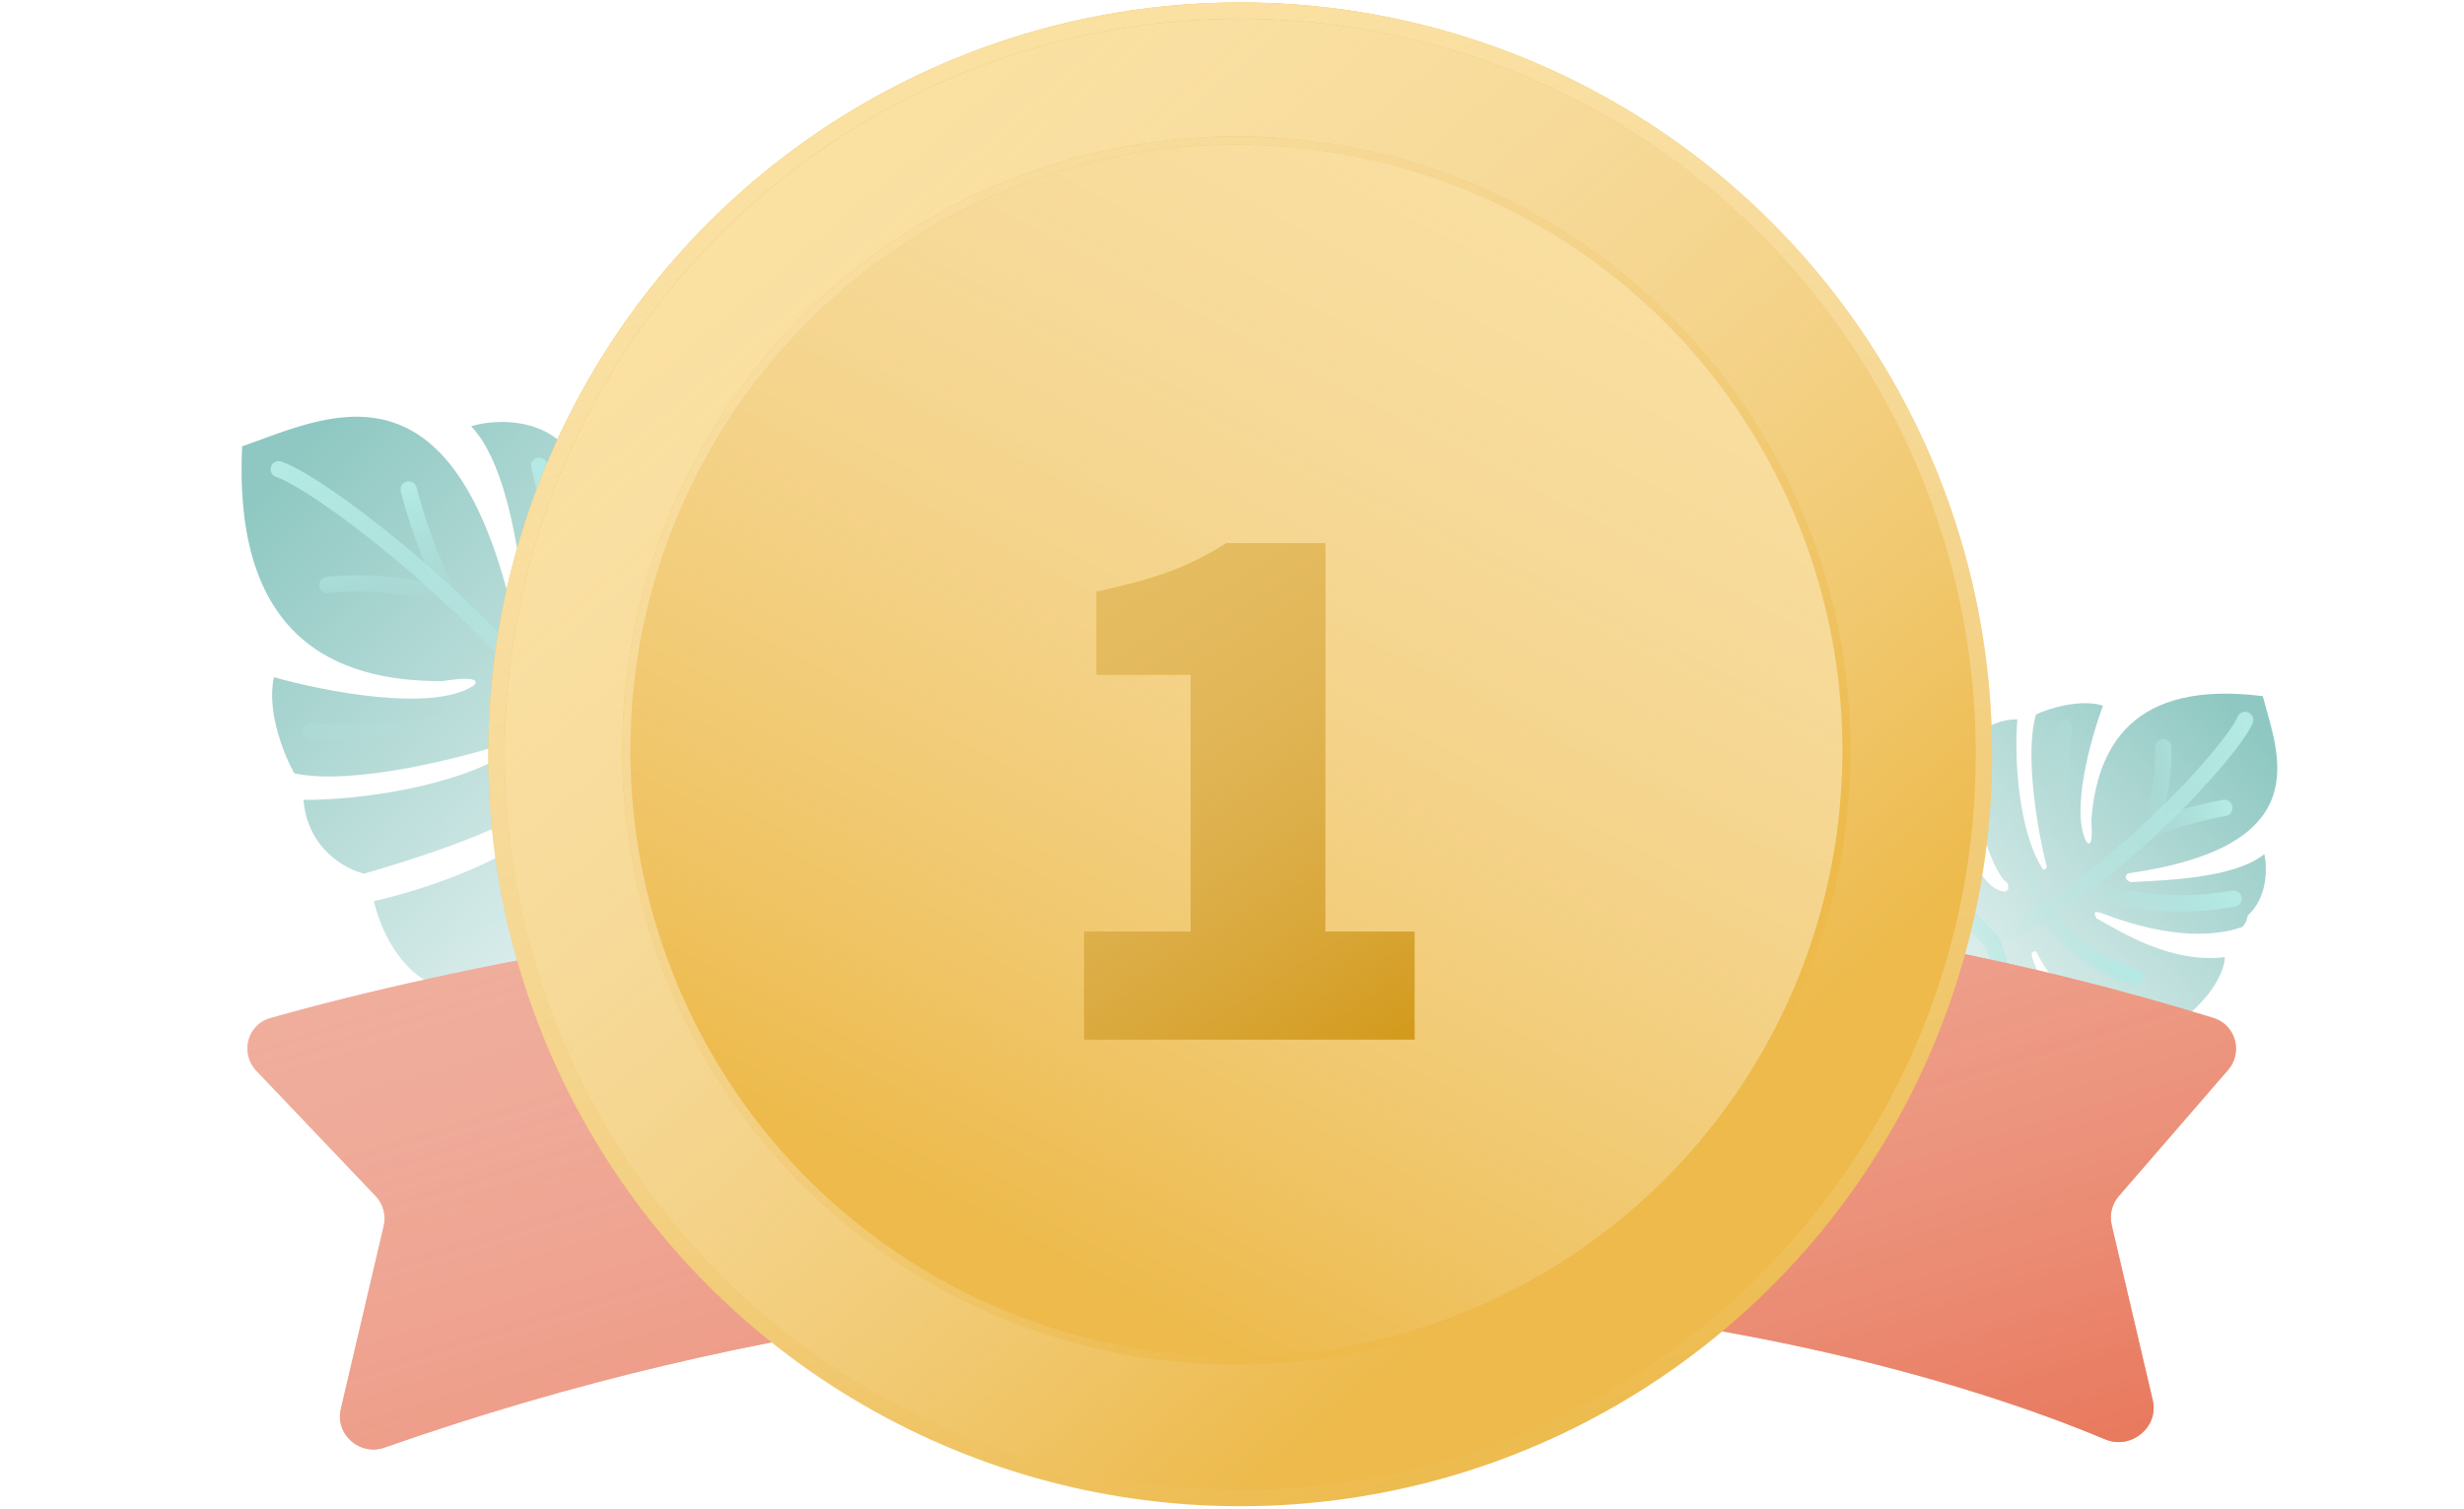 <svg width="302" height="185" viewBox="0 0 302 185" fill="none" xmlns="http://www.w3.org/2000/svg">
<path d="M29.679 54.701C28.557 78.114 41.002 83.535 54.225 83.481C58.67 82.774 58.603 83.566 58.014 84.051C52.928 87.338 39.607 84.718 33.583 82.997C32.629 87.16 34.839 92.585 36.063 94.777C43.053 96.308 56.62 92.981 62.989 90.763C63.23 90.679 63.992 91.339 63.277 91.588C56.815 96.364 43.909 98.094 37.199 98.034C37.683 104.021 42.364 106.56 44.644 107.08C61.067 102.269 65.527 99.193 66.503 97.476C67.404 97.321 67.509 97.029 67.991 97.789C68.314 103.215 54.238 108.559 45.819 110.447C47.293 116.478 50.689 119.448 52.203 120.178C63.149 123.409 75.561 110.457 80.399 103.576C93.811 103.052 101.09 94.628 103.053 90.481C102.045 82.902 97.601 78.799 95.504 77.694C94.291 80.576 88.889 85.852 86.34 88.129C77.843 93.545 78.45 92.305 78.18 91.531C89.275 84.603 91.986 75.372 93.471 71.867C86.922 60.26 79.514 57.678 76.629 57.839C78.527 67.389 73.615 76.541 71.488 81.215C69.968 82.163 70.457 81.06 70.478 80.481C74.5 67.013 72.708 59.133 71.156 55.494C70.956 54.717 69.569 54.401 68.9 54.34C65.333 50.995 59.979 51.547 57.748 52.241C62.526 57.231 63.818 69.824 64.582 75.641C64.348 76.496 63.575 76.984 63.057 76.173C55.549 42.539 39.756 51.234 29.679 54.701Z" fill="url(#paint0_linear)"/>
<path d="M34.167 57.515C39.546 59.282 64.842 78.272 77.118 99.586" stroke="url(#paint1_linear)" stroke-width="2" stroke-linecap="round"/>
<path d="M40.132 71.713C42.855 71.353 49.736 71.206 55.472 73.49C54.547 72.241 52.175 67.793 50.087 59.996" stroke="url(#paint2_linear)" stroke-width="2" stroke-linecap="round"/>
<path d="M38.06 89.707C40.783 89.348 52.842 91.36 66.186 84.629C66.246 83.05 69.948 72.031 66.089 57.086" stroke="url(#paint3_linear)" stroke-width="2" stroke-linecap="round"/>
<path d="M51.464 100.257C53.621 99.949 61.023 97.572 71.39 90.603C71.458 89.408 78.525 85.771 81.462 73.571" stroke="url(#paint4_linear)" stroke-width="2" stroke-linecap="round"/>
<path d="M53.183 115.912C55.34 115.604 65.4 113.112 76.921 99.713C76.989 98.519 89.399 97.004 96.975 85.33" stroke="url(#paint5_linear)" stroke-width="2" stroke-linecap="round"/>
<path d="M277.342 85.321C261.364 83.303 256.987 91.538 256.318 100.599C256.565 103.682 256.026 103.593 255.726 103.164C253.745 99.504 256.251 90.519 257.751 86.485C254.95 85.609 251.116 86.833 249.549 87.555C248.128 92.261 249.683 101.732 250.862 106.214C250.907 106.383 250.414 106.87 250.281 106.367C247.355 101.685 246.859 92.752 247.258 88.159C243.131 88.171 241.142 91.243 240.664 92.777C243.084 104.283 244.952 107.502 246.076 108.262C246.134 108.888 246.329 108.975 245.782 109.265C242.049 109.197 239.139 99.269 238.295 93.401C234.085 94.09 231.87 96.257 231.288 97.255C228.491 104.581 236.701 113.775 241.156 117.456C240.8 126.671 246.182 132.106 248.917 133.672C254.163 133.386 257.211 130.561 258.079 129.184C256.17 128.199 252.845 124.217 251.42 122.349C248.164 116.24 248.981 116.722 249.525 116.579C253.679 124.548 259.858 126.898 262.18 128.102C270.48 124.235 272.643 119.298 272.688 117.313C266.044 118.104 260.037 114.251 256.949 112.545C256.381 111.453 257.11 111.847 257.506 111.892C266.516 115.366 272.01 114.559 274.586 113.69C275.129 113.594 275.419 112.661 275.497 112.206C277.978 109.941 277.886 106.245 277.53 104.679C273.856 107.686 265.161 107.899 261.136 108.111C260.563 107.905 260.269 107.35 260.853 107.038C284.293 103.691 279.179 92.408 277.342 85.321Z" fill="url(#paint6_linear)"/>
<path d="M275.176 88.241C273.678 91.831 259.32 108.145 244.065 115.417" stroke="url(#paint7_linear)" stroke-width="2" stroke-linecap="round"/>
<path d="M265.132 91.571C265.233 93.456 264.967 98.176 263.096 101.984C264.001 101.417 267.175 100.03 272.627 99.016" stroke="url(#paint8_linear)" stroke-width="2" stroke-linecap="round"/>
<path d="M252.915 89.193C253.016 91.078 250.994 99.231 254.892 108.731C255.971 108.856 263.321 111.98 273.764 110.134" stroke="url(#paint9_linear)" stroke-width="2" stroke-linecap="round"/>
<path d="M244.972 97.809C245.068 99.303 246.301 104.501 250.522 111.974C251.337 112.084 253.451 117.119 261.651 119.782" stroke="url(#paint10_linear)" stroke-width="2" stroke-linecap="round"/>
<path d="M234.158 98.153C234.254 99.647 235.425 106.672 243.988 115.278C244.802 115.389 245.178 123.97 252.77 129.783" stroke="url(#paint11_linear)" stroke-width="2" stroke-linecap="round"/>
<path d="M271.299 124.771C180.05 96.466 78.736 111.877 33.127 124.783C30.276 125.59 29.397 129.114 31.441 131.259L46.035 146.575C46.966 147.552 47.341 148.933 47.033 150.247L41.773 172.692C41.043 175.806 44.103 178.478 47.12 177.419C140.458 144.652 221.704 161.187 258.032 176.411C261.168 177.725 264.626 174.928 263.85 171.618L258.814 150.129C258.521 148.88 258.845 147.567 259.685 146.597L273.083 131.13C274.95 128.975 274.022 125.616 271.299 124.771Z" fill="#EC9D89"/>
<path d="M271.299 124.771C180.05 96.466 78.736 111.877 33.127 124.783C30.276 125.59 29.397 129.114 31.441 131.259L46.035 146.575C46.966 147.552 47.341 148.933 47.033 150.247L41.773 172.692C41.043 175.806 44.103 178.478 47.12 177.419C140.458 144.652 221.704 161.187 258.032 176.411C261.168 177.725 264.626 174.928 263.85 171.618L258.814 150.129C258.521 148.88 258.845 147.567 259.685 146.597L273.083 131.13C274.95 128.975 274.022 125.616 271.299 124.771Z" fill="url(#paint12_linear)"/>
<circle cx="152.005" cy="92.452" r="91.153" fill="#EDBA4B"/>
<circle cx="152.005" cy="92.452" r="91.153" fill="url(#paint13_linear)"/>
<circle cx="152.005" cy="92.452" r="91.153" stroke="#EDBA4B" stroke-width="2"/>
<circle cx="152.005" cy="92.452" r="91.153" stroke="url(#paint14_linear)" stroke-width="2"/>
<circle cx="151.544" cy="91.996" r="74.774" fill="#EDBA4B"/>
<circle cx="151.544" cy="91.996" r="74.774" fill="url(#paint15_linear)"/>
<circle cx="151.544" cy="91.996" r="74.774" stroke="#EDBA4B"/>
<circle cx="151.544" cy="91.996" r="74.774" stroke="url(#paint16_linear)"/>
<path d="M132.871 127.422V114.174H145.927V82.686H134.407V72.51C137.863 71.806 140.807 71.006 143.239 70.11C145.671 69.214 148.039 68.03 150.343 66.558H162.439V114.174H173.383V127.422H132.871Z" fill="#D29818"/>
<path d="M132.871 127.422V114.174H145.927V82.686H134.407V72.51C137.863 71.806 140.807 71.006 143.239 70.11C145.671 69.214 148.039 68.03 150.343 66.558H162.439V114.174H173.383V127.422H132.871Z" fill="url(#paint17_linear)"/>
<defs>
<linearGradient id="paint0_linear" x1="39.174" y1="53.041" x2="108.084" y2="117.511" gradientUnits="userSpaceOnUse">
<stop stop-color="#8FC8C2"/>
<stop offset="1" stop-color="#8FC8C2" stop-opacity="0"/>
</linearGradient>
<linearGradient id="paint1_linear" x1="46.9" y1="53.135" x2="64.385" y2="103.966" gradientUnits="userSpaceOnUse">
<stop stop-color="#B4E9E4"/>
<stop offset="1" stop-color="#B4E9E4" stop-opacity="0"/>
</linearGradient>
<linearGradient id="paint2_linear" x1="44.166" y1="62.033" x2="48.887" y2="75.756" gradientUnits="userSpaceOnUse">
<stop stop-color="#B4E9E4"/>
<stop offset="1" stop-color="#B4E9E4" stop-opacity="0"/>
</linearGradient>
<linearGradient id="paint3_linear" x1="48.54" y1="63.123" x2="57.161" y2="88.184" gradientUnits="userSpaceOnUse">
<stop stop-color="#B4E9E4"/>
<stop offset="1" stop-color="#B4E9E4" stop-opacity="0"/>
</linearGradient>
<linearGradient id="paint4_linear" x1="63.946" y1="79.597" x2="69.051" y2="94.437" gradientUnits="userSpaceOnUse">
<stop stop-color="#B4E9E4"/>
<stop offset="1" stop-color="#B4E9E4" stop-opacity="0"/>
</linearGradient>
<linearGradient id="paint5_linear" x1="72.692" y1="93.683" x2="77.544" y2="107.787" gradientUnits="userSpaceOnUse">
<stop stop-color="#B4E9E4"/>
<stop offset="1" stop-color="#B4E9E4" stop-opacity="0"/>
</linearGradient>
<linearGradient id="paint6_linear" x1="277.972" y1="91.913" x2="230.133" y2="135.676" gradientUnits="userSpaceOnUse">
<stop stop-color="#8FC8C2"/>
<stop offset="1" stop-color="#8FC8C2" stop-opacity="0"/>
</linearGradient>
<linearGradient id="paint7_linear" x1="277.497" y1="97.197" x2="241.744" y2="106.462" gradientUnits="userSpaceOnUse">
<stop stop-color="#B4E9E4"/>
<stop offset="1" stop-color="#B4E9E4" stop-opacity="0"/>
</linearGradient>
<linearGradient id="paint8_linear" x1="271.548" y1="94.851" x2="261.896" y2="97.353" gradientUnits="userSpaceOnUse">
<stop stop-color="#B4E9E4"/>
<stop offset="1" stop-color="#B4E9E4" stop-opacity="0"/>
</linearGradient>
<linearGradient id="paint9_linear" x1="270.566" y1="97.791" x2="252.939" y2="102.359" gradientUnits="userSpaceOnUse">
<stop stop-color="#B4E9E4"/>
<stop offset="1" stop-color="#B4E9E4" stop-opacity="0"/>
</linearGradient>
<linearGradient id="paint10_linear" x1="258.458" y1="107.462" x2="248.02" y2="110.167" gradientUnits="userSpaceOnUse">
<stop stop-color="#B4E9E4"/>
<stop offset="1" stop-color="#B4E9E4" stop-opacity="0"/>
</linearGradient>
<linearGradient id="paint11_linear" x1="248.344" y1="112.703" x2="238.424" y2="115.274" gradientUnits="userSpaceOnUse">
<stop stop-color="#B4E9E4"/>
<stop offset="1" stop-color="#B4E9E4" stop-opacity="0"/>
</linearGradient>
<linearGradient id="paint12_linear" x1="136.037" y1="215.11" x2="70.344" y2="1.606" gradientUnits="userSpaceOnUse">
<stop stop-color="#E8795D"/>
<stop offset="1" stop-color="white" stop-opacity="0"/>
</linearGradient>
<linearGradient id="paint13_linear" x1="50.728" y1="65.079" x2="152.005" y2="184.605" gradientUnits="userSpaceOnUse">
<stop stop-color="#FAE0A1"/>
<stop offset="1" stop-color="white" stop-opacity="0"/>
</linearGradient>
<linearGradient id="paint14_linear" x1="152.005" y1="0.298" x2="214.505" y2="170.919" gradientUnits="userSpaceOnUse">
<stop stop-color="#FAE0A1"/>
<stop offset="1" stop-color="white" stop-opacity="0"/>
</linearGradient>
<linearGradient id="paint15_linear" x1="228.642" y1="19.459" x2="151.544" y2="167.27" gradientUnits="userSpaceOnUse">
<stop stop-color="#FAE0A1"/>
<stop offset="1" stop-color="white" stop-opacity="0"/>
</linearGradient>
<linearGradient id="paint16_linear" x1="40.686" y1="39.532" x2="151.544" y2="167.27" gradientUnits="userSpaceOnUse">
<stop stop-color="#FAE0A1"/>
<stop offset="1" stop-color="white" stop-opacity="0"/>
</linearGradient>
<linearGradient id="paint17_linear" x1="114.637" y1="23.931" x2="179.31" y2="125.494" gradientUnits="userSpaceOnUse">
<stop stop-color="#EDBA4B"/>
<stop offset="1" stop-color="white" stop-opacity="0"/>
</linearGradient>
</defs>
</svg>
